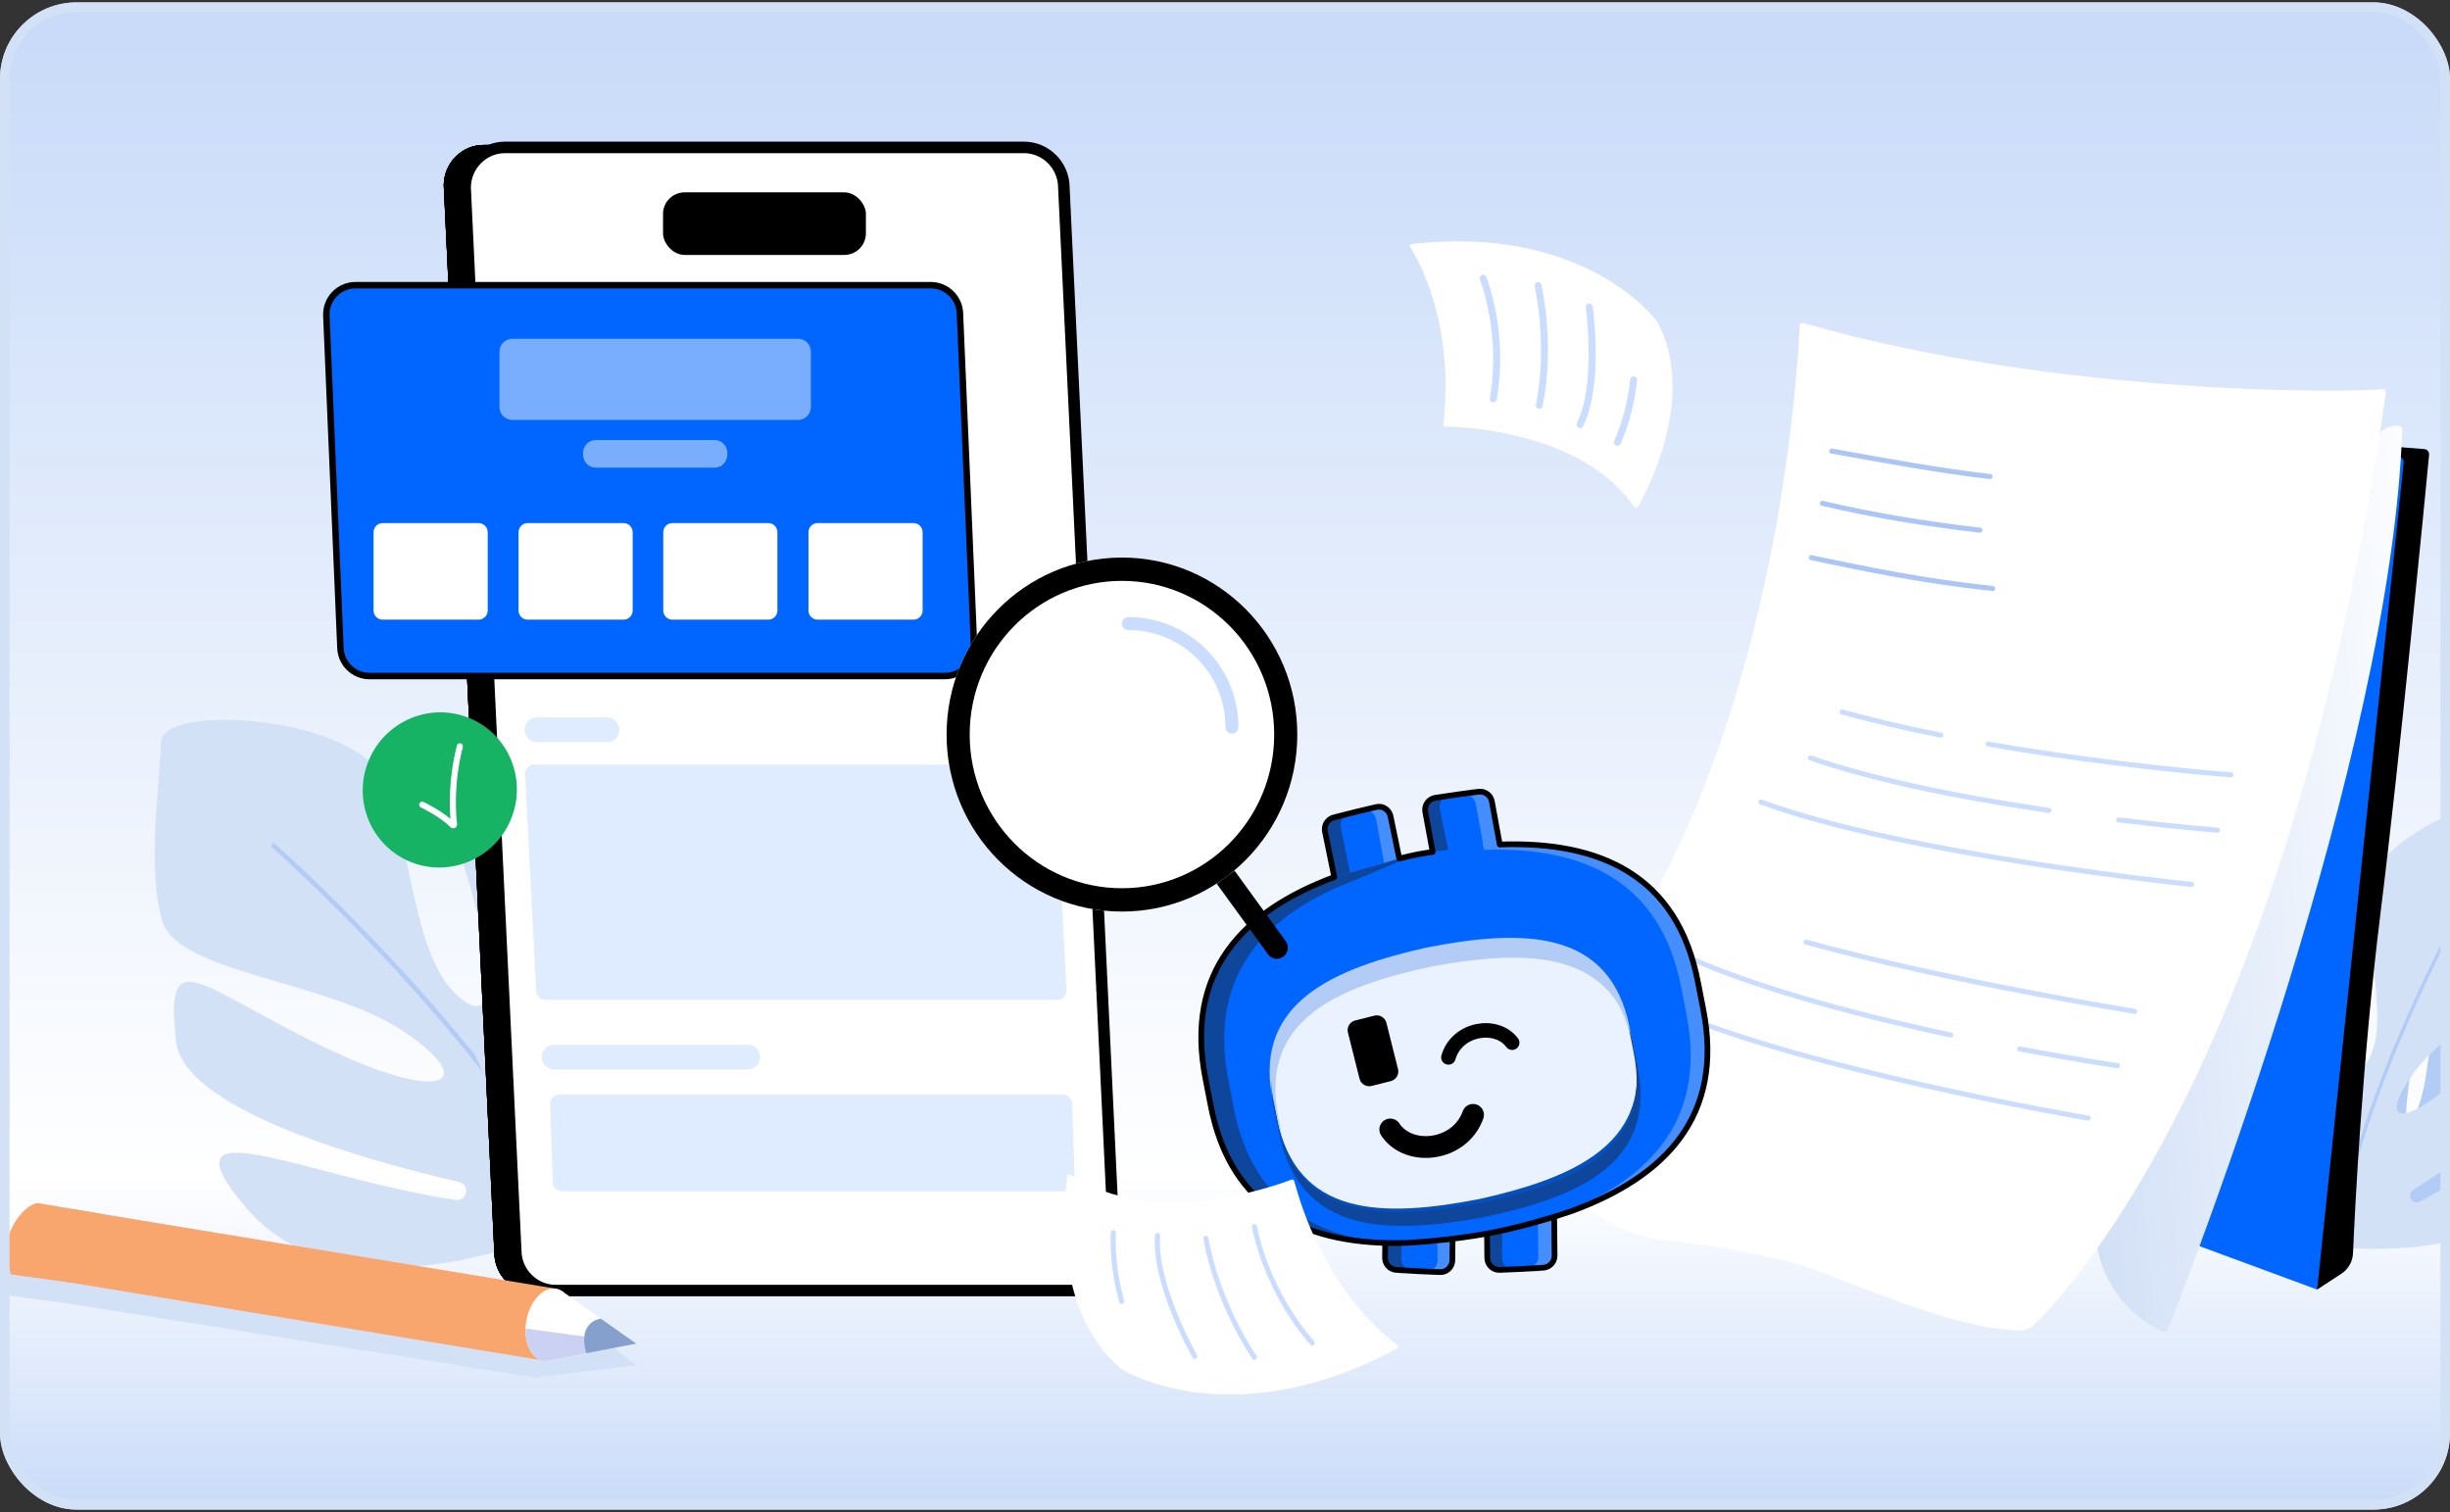 <svg width="512" height="316" viewBox="0 0 512 316" fill="none" xmlns="http://www.w3.org/2000/svg">
    <rect x="0" y="0" width="512" height="316" fill="#333333" stroke="none"/>
    <g clip-path="url(#clip0_16745_4832)">
        <rect y="0.5" width="512" height="315" rx="16" fill="url(#paint0_linear_16745_4832)"/>
        <path d="M495.493 246.058C495.493 246.058 517.992 270.864 536.783 260.38C551.885 251.955 530.429 254.156 512.23 250.175C510.802 249.863 511.176 247.728 512.624 247.92C526.864 249.808 548.592 251.351 552.366 243.926C558.063 232.718 552.538 236.353 535.199 237.972C517.86 239.591 514.519 235.31 525.837 232.643C530.697 231.498 536.789 231.931 542.492 232.366C550.071 232.943 556.961 233.519 559.354 230.39C563.549 224.905 565.841 214.019 567.513 209.336C569.184 204.655 545.929 197.629 539.642 203.776C533.355 209.922 528.25 223.641 520.788 226.146C513.328 228.651 521.353 216.515 526.302 210.251C531.25 203.988 533.211 199.333 523.325 200.826C513.439 202.32 508.213 214.386 507.171 223.393C506.129 232.399 502.646 237.437 502.804 232.981C502.962 228.525 504.579 214.861 507.739 210.752C510.899 206.644 488.342 211.657 495.493 246.058Z" fill="#B3CCF6"/>
        <path d="M123.565 254.219C123.565 254.219 74.18 279.457 51.245 252.198C32.812 230.289 64.732 246.28 95.241 250.784C97.635 251.137 98.309 247.61 95.953 247.059C72.803 241.634 38.264 231.285 36.779 217.568C34.538 196.862 40.957 205.734 66.847 218.409C92.737 231.085 100.421 226.41 84.467 215.642C77.616 211.019 67.93 208.118 58.849 205.448C46.778 201.897 35.773 198.751 33.905 192.499C30.632 181.542 33.472 163.332 33.632 155.097C33.792 146.864 73.912 149.615 80.037 162.823C86.163 176.033 86.015 200.282 96.094 208.538C106.173 216.792 100.872 193.285 96.888 180.678C92.904 168.073 92.6 159.711 107.026 167.821C121.453 175.933 122.461 197.691 118.789 212.256C115.117 226.821 117.551 236.668 119.921 229.672C122.292 222.676 127.809 200.557 125.328 192.338C122.847 184.121 154.823 205.114 123.565 254.219Z" fill="#D3E1F7"/>
        <path d="M100.927 224.161C80.635 198.191 57.174 177.39 56.856 177.11C56.653 176.931 56.633 176.621 56.812 176.417C56.95 176.26 57.168 176.212 57.353 176.282C57.407 176.302 57.458 176.332 57.503 176.373C57.81 176.642 79.519 195.888 99.277 220.501C99.811 221.717 100.363 222.94 100.927 224.161Z" fill="#B3CCF6"/>
        <path d="M486.769 260.481C486.769 260.481 527.509 265.999 536.874 241.299C544.401 221.449 525.987 240.475 505.744 251.12C504.156 251.955 502.82 249.654 504.333 248.689C519.201 239.208 540.83 223.484 538.507 213.527C535 198.496 532.683 206.277 517.676 221.503C502.668 236.727 496.146 235.346 504.67 223.896C513.193 212.445 534.768 203.755 534.373 195.289C533.978 186.822 527.527 174.783 525.397 169.064C523.267 163.344 495.87 175.126 494.822 185.868C493.774 196.611 499.821 213.533 494.792 221.783C489.763 230.033 487.711 212.29 487.408 202.495C487.106 192.701 485.269 186.777 477.163 195.994C469.058 205.212 473.685 220.676 479.825 229.96C485.964 239.244 486.675 246.728 483.301 242.418C479.927 238.108 470.646 223.993 470.367 217.637C470.088 211.28 452.862 233.819 486.769 260.481Z" fill="#D3E1F7"/>
        <path d="M488.52 259.274C488.574 259.28 488.627 259.272 488.676 259.256C488.798 259.213 488.894 259.106 488.915 258.968C493.703 227.834 514.423 190.698 514.631 190.327C514.729 190.152 514.667 189.931 514.493 189.832C514.448 189.807 514.4 189.792 514.352 189.787C514.213 189.773 514.072 189.841 513.998 189.971C513.788 190.343 493.005 227.591 488.197 258.858C488.167 259.056 488.303 259.241 488.501 259.272C488.507 259.273 488.514 259.274 488.52 259.274Z" fill="#B3CCF6"/>
        <path d="M484.234 269.518L489.314 266.197C490.753 265.255 491.656 263.67 491.73 261.939C492.131 252.663 493.682 221.402 497.473 190.87C501.634 157.379 506.828 103.443 507.63 95.054C507.687 94.445 507.238 93.906 506.631 93.858L399.925 85.578C399.388 85.536 398.848 85.589 398.33 85.729L393.083 87.156L484.234 269.518Z" fill="black"/>
        <path d="M457.447 259.632L484.235 269.517L502.319 96.685C502.381 96.096 501.951 95.574 501.367 95.531L393.083 87.156L380.906 228.126L457.447 259.632Z" fill="#0066FF"/>
        <path d="M439.332 247.775C434.988 259.646 440.408 272.871 451.833 278.28C452.318 278.51 452.895 278.281 453.094 277.777C457.481 266.648 499.787 157.704 502.022 89.677C502.032 89.344 501.788 89.057 501.458 89.015C499.203 88.729 497.051 90.039 496.27 92.173L439.332 247.775Z" fill="url(#paint1_linear_16745_4832)"/>
        <path d="M497.874 81.327C493.818 81.983 431.044 83.131 376.817 67.497C376.464 67.393 376.109 67.648 376.092 68.016C375.639 77.033 371.18 166.164 324.814 216.882C321.618 220.378 329.609 211.638 326.935 219.952C326.153 222.382 325.712 240.097 326.372 242.563C328.629 250.999 315.168 234.717 320.552 241.23C321.97 242.944 323.666 244.852 325.696 246.968C332.054 253.596 339.585 258.381 347.644 259.16C357.265 260.09 372.732 262.739 380.59 265.871C402.992 274.801 413.094 277.734 421.876 278.081C423.079 278.128 424.247 277.678 425.118 276.835C433.597 268.6 478.767 219.081 498.604 82.06C498.666 81.63 498.299 81.258 497.874 81.327Z" fill="white"/>
        <path d="M460.007 161.934C463.854 162.296 466.115 162.467 466.188 162.473C466.478 162.494 466.731 162.277 466.751 161.988C466.775 161.702 466.562 161.452 466.276 161.425C466.273 161.425 466.269 161.425 466.266 161.425C466.025 161.407 441.768 159.574 415.582 154.993C415.295 154.943 415.023 155.134 414.975 155.42C414.924 155.706 415.116 155.978 415.4 156.028C433.724 159.234 451.105 161.096 460.007 161.934Z" fill="#CADDFF"/>
        <path d="M428.151 169.914C428.427 169.94 428.677 169.745 428.718 169.467C428.762 169.181 428.562 168.913 428.278 168.871C407.28 165.769 390.539 162.081 378.516 157.91C378.244 157.815 377.942 157.959 377.845 158.234C377.753 158.508 377.897 158.807 378.173 158.903C390.253 163.095 407.059 166.799 428.123 169.911C428.13 169.912 428.141 169.913 428.151 169.914Z" fill="#CADDFF"/>
        <path d="M459.375 173.688C461.887 173.924 463.326 174.04 463.361 174.043C463.651 174.066 463.903 173.85 463.927 173.561C463.951 173.271 463.735 173.014 463.445 172.995C463.358 172.988 454.85 172.303 442.841 170.833C442.559 170.802 442.293 171.003 442.256 171.291C442.222 171.579 442.426 171.841 442.714 171.876C449.836 172.748 455.734 173.345 459.375 173.688Z" fill="#CADDFF"/>
        <path d="M457.946 185.37C458.232 185.396 458.487 185.187 458.518 184.9C458.545 184.611 458.337 184.353 458.048 184.323C457.448 184.263 397.973 178.134 368.167 167.111C367.895 167.01 367.593 167.149 367.49 167.421C367.391 167.694 367.531 167.996 367.803 168.097C397.735 179.166 457.343 185.309 457.942 185.369C457.942 185.369 457.942 185.369 457.946 185.37Z" fill="#CADDFF"/>
        <path d="M446.035 211.892C446.307 211.918 446.557 211.727 446.6 211.452C446.648 211.166 446.452 210.896 446.164 210.85C445.776 210.788 407.057 204.543 377.54 196.384C377.263 196.307 376.973 196.471 376.897 196.751C376.818 197.031 376.981 197.32 377.262 197.398C406.833 205.572 445.612 211.825 446 211.888C446.01 211.89 446.021 211.891 446.035 211.892Z" fill="#CADDFF"/>
        <path d="M407.612 216.849C407.874 216.874 408.119 216.699 408.175 216.436C408.237 216.153 408.056 215.873 407.773 215.812C384.439 210.798 365.524 205.202 353.07 199.628C352.803 199.51 352.493 199.628 352.377 199.893C352.257 200.158 352.375 200.469 352.642 200.588C368.455 207.666 391.231 213.333 407.55 216.839C407.57 216.844 407.591 216.847 407.612 216.849Z" fill="#CADDFF"/>
        <path d="M442.477 223.257C442.752 223.282 443.003 223.087 443.043 222.809C443.084 222.521 442.888 222.255 442.6 222.213C442.516 222.201 434.068 220.964 422.181 218.717C421.897 218.662 421.623 218.85 421.568 219.136C421.513 219.421 421.701 219.696 421.985 219.75C433.896 222.001 442.366 223.241 442.449 223.253C442.456 223.254 442.466 223.256 442.477 223.257Z" fill="#CADDFF"/>
        <path d="M436.357 234.21C436.629 234.236 436.875 234.047 436.922 233.774C436.97 233.488 436.778 233.217 436.49 233.169C435.898 233.07 376.944 223.089 347.906 210.152C347.639 210.034 347.328 210.152 347.212 210.418C347.092 210.683 347.211 210.993 347.477 211.112C376.637 224.104 435.723 234.106 436.319 234.205C436.329 234.207 436.343 234.209 436.357 234.21Z" fill="#CADDFF"/>
        <path d="M415.84 100.118C416.126 100.145 416.381 99.941 416.411 99.655C416.446 99.366 416.238 99.107 415.949 99.073C406.318 97.987 394.336 95.852 382.892 93.758C382.605 93.702 382.334 93.892 382.282 94.179C382.231 94.463 382.42 94.737 382.704 94.788C394.168 96.888 406.167 99.028 415.833 100.118C415.836 100.118 415.836 100.118 415.84 100.118Z" fill="#ABC5F4"/>
        <path d="M413.715 111.33C413.997 111.357 414.252 111.152 414.286 110.867C414.321 110.578 414.113 110.319 413.824 110.285C401.672 108.87 391.542 107.145 380.973 104.69C380.691 104.624 380.407 104.798 380.341 105.081C380.276 105.363 380.45 105.647 380.736 105.713C391.342 108.179 401.511 109.91 413.704 111.329C413.708 111.33 413.711 111.33 413.715 111.33Z" fill="#ABC5F4"/>
        <path d="M416.389 123.519C416.675 123.546 416.93 123.338 416.961 123.048C416.992 122.759 416.78 122.504 416.494 122.473C402.103 120.96 390.17 118.46 378.63 116.04C378.347 115.982 378.07 116.163 378.008 116.446C377.95 116.729 378.131 117.01 378.414 117.068C389.981 119.491 401.942 122 416.382 123.518C416.385 123.519 416.385 123.519 416.389 123.519Z" fill="#ABC5F4"/>
        <path d="M405.534 154.179C405.796 154.204 406.042 154.025 406.098 153.759C406.153 153.474 405.968 153.197 405.685 153.14C398.145 151.63 391.219 149.997 385.095 148.286C384.817 148.208 384.527 148.371 384.448 148.651C384.369 148.93 384.532 149.22 384.813 149.298C390.961 151.016 397.915 152.656 405.479 154.171C405.496 154.174 405.514 154.177 405.534 154.179Z" fill="#CADDFF"/>
        <path d="M299.73 179.895L297.866 169.722C297.595 168.326 298.512 166.972 299.916 166.748C302.974 166.259 306.016 165.831 309 165.464C310.309 165.302 311.512 166.192 311.764 167.487L313.686 178.014C313.686 178.014 299.201 179.981 299.73 179.895Z" fill="#0166FF"/>
        <path d="M313.689 178.02C313.689 178.02 311.591 178.297 310.313 178.47L308.399 167.991C308.149 166.696 306.945 165.806 305.635 165.968C303.726 166.203 301.769 166.504 299.823 166.788C299.858 166.781 299.884 166.758 299.919 166.752C302.976 166.264 306.019 165.836 309.002 165.468C310.312 165.307 311.515 166.196 311.766 167.492L313.689 178.02Z" fill="#448EFF"/>
        <path d="M299.74 180.396C299.74 180.396 301.789 179.868 303.04 179.551L300.896 169.116C300.644 167.821 301.428 166.546 302.703 166.206C304.561 165.711 306.489 165.257 308.4 164.794C308.366 164.801 308.333 164.789 308.299 164.797C305.279 165.487 302.298 166.227 299.394 167.002C298.119 167.342 297.335 168.616 297.587 169.912L299.74 180.396Z" fill="#0E469B"/>
        <path d="M310.701 252.54L310.808 262.878C310.808 264.299 311.966 265.457 313.387 265.408C316.482 265.306 319.55 265.146 322.549 264.942C323.865 264.851 324.877 263.747 324.877 262.428L324.76 251.725C324.76 251.725 310.166 252.556 310.701 252.54Z" fill="#0166FF"/>
        <path d="M324.762 251.72C324.762 251.72 322.65 251.848 321.362 251.924L321.479 262.573C321.479 263.892 320.467 264.996 319.151 265.087C317.232 265.221 315.253 265.296 313.288 265.387C313.324 265.387 313.354 265.403 313.389 265.403C316.484 265.301 319.552 265.141 322.551 264.937C323.867 264.846 324.879 263.742 324.879 262.423L324.762 251.72Z" fill="#448EFF"/>
        <path d="M310.615 252.047C310.615 252.047 312.727 252.176 314.015 252.245L313.898 262.9C313.898 264.219 314.91 265.318 316.226 265.409C318.145 265.543 320.124 265.623 322.088 265.714C322.053 265.714 322.023 265.73 321.988 265.73C318.892 265.628 315.825 265.468 312.826 265.259C311.509 265.168 310.497 264.069 310.497 262.75L310.615 252.047Z" fill="#0E469B"/>
        <path d="M310.701 252.539L310.808 262.878C310.808 264.299 311.966 265.456 313.387 265.408C316.482 265.306 319.55 265.146 322.549 264.942C323.865 264.851 324.877 263.747 324.877 262.428L324.76 251.725C324.76 251.725 310.166 252.556 310.701 252.539Z" stroke="black" stroke-width="1.193" stroke-miterlimit="10" stroke-linecap="round" stroke-linejoin="round"/>
        <path d="M292.689 180.787L290.615 170.655C290.344 169.259 288.987 168.347 287.601 168.663C284.582 169.353 281.601 170.094 278.696 170.869C277.421 171.209 276.638 172.483 276.889 173.779L279.042 184.261C279.042 184.261 293.212 180.67 292.689 180.787Z" fill="#0166FF"/>
        <path d="M279.041 184.267C279.041 184.267 281.09 183.74 282.34 183.423L280.196 172.987C279.945 171.692 280.729 170.417 282.004 170.078C283.862 169.582 285.79 169.129 287.701 168.665C287.666 168.672 287.634 168.66 287.599 168.668C284.58 169.358 281.599 170.098 278.695 170.873C277.42 171.213 276.636 172.488 276.887 173.783L279.041 184.267Z" fill="#0E469B"/>
        <path d="M292.867 181.255C292.867 181.255 290.769 181.532 289.491 181.705L287.578 171.225C287.326 169.93 286.123 169.041 284.814 169.202C282.905 169.437 280.947 169.738 279.001 170.023C279.036 170.016 279.062 169.993 279.097 169.987C282.155 169.498 285.196 169.07 288.18 168.703C289.489 168.541 290.693 169.43 290.944 170.726L292.867 181.255Z" fill="#448EFF"/>
        <path d="M303.619 253.006L303.512 263.345C303.512 264.765 302.355 265.923 300.933 265.875C297.838 265.773 294.771 265.612 291.771 265.403C290.455 265.312 289.443 264.213 289.443 262.895L289.561 252.191C289.561 252.191 304.154 253.017 303.619 253.006Z" fill="#0166FF"/>
        <path d="M289.558 252.187C289.558 252.187 291.671 252.315 292.958 252.385L292.841 263.04C292.841 264.358 293.853 265.463 295.169 265.554C297.088 265.682 299.067 265.763 301.031 265.854C300.996 265.854 300.966 265.87 300.931 265.87C297.836 265.768 294.768 265.607 291.769 265.404C290.453 265.313 289.441 264.208 289.441 262.89L289.558 252.187Z" fill="#0E469B"/>
        <path d="M303.705 252.508C303.705 252.508 301.593 252.636 300.305 252.711L300.423 263.361C300.423 264.685 299.411 265.784 298.094 265.875C296.176 266.009 294.196 266.089 292.232 266.175C292.267 266.18 292.297 266.197 292.333 266.197C295.428 266.095 298.495 265.934 301.495 265.725C302.81 265.634 303.822 264.535 303.822 263.211L303.705 252.508Z" fill="#448EFF"/>
        <path d="M303.619 253.006L303.512 263.345C303.512 264.765 302.355 265.923 300.933 265.875C297.838 265.773 294.771 265.612 291.771 265.403C290.455 265.312 289.443 264.213 289.443 262.895L289.561 252.191C289.561 252.191 304.154 253.017 303.619 253.006Z" stroke="black" stroke-width="1.193" stroke-miterlimit="10" stroke-linecap="round" stroke-linejoin="round"/>
        <path fill-rule="evenodd" clip-rule="evenodd" d="M293.752 259.765L307.808 258.344C309.05 258.141 310.301 257.921 311.558 257.68C312.692 257.455 313.814 257.219 314.925 256.978L328.502 253.087C347.883 246.001 360.371 233.325 355.926 210.882L354.859 205.385C350.583 182.866 334.266 175.804 313.643 176.489L299.598 177.966C298.476 178.153 297.347 178.356 296.212 178.574C294.955 178.818 293.712 179.076 292.483 179.35L278.913 183.274C259.782 190.368 247.572 203.044 251.9 225.361L252.967 230.854C257.207 253.183 273.344 260.322 293.752 259.765Z" fill="#0166FF"/>
        <path d="M295.645 178.657L283.73 183.733C264.599 190.827 252.384 203.495 256.712 225.811L257.781 231.315C261.263 249.651 272.83 257.642 288.133 259.636C270.446 258.768 256.805 251.071 252.965 230.854L251.899 225.361C247.571 203.047 259.783 190.363 278.914 183.268C278.914 183.268 295.315 178.787 295.645 178.657Z" fill="#0E469B"/>
        <path d="M309.85 176.157C310.016 176.2 310.266 176.285 310.463 176.328C311.461 176.544 312.541 176.445 313.584 176.234L313.632 176.481C334.256 175.796 350.587 182.868 354.864 205.387L355.929 210.878C360.272 232.799 348.39 245.368 329.771 252.55C329.713 252.454 329.63 252.373 329.565 252.282C346.242 244.907 356.506 232.59 352.428 212.001L351.362 206.509C347.086 183.99 330.757 176.935 310.134 177.62L309.85 176.157Z" fill="#448EFF"/>
        <path d="M309 165.471C310.31 165.31 311.512 166.186 311.764 167.481L313.422 176.509C313.429 176.509 313.64 176.492 313.64 176.492C334.263 175.807 350.583 182.865 354.859 205.385L355.931 210.879C360.377 233.32 347.877 245.996 328.496 253.086C328.496 253.086 320.25 256.007 311.563 257.674C302.875 259.347 293.758 259.77 293.758 259.77C273.351 260.333 257.214 253.188 252.975 230.86L251.903 225.35C247.58 203.069 259.754 190.41 278.835 183.309L276.892 173.779C276.641 172.484 277.426 171.204 278.701 170.864C281.606 170.09 284.576 169.36 287.595 168.671C287.941 168.591 288.29 168.574 288.617 168.637C289.595 168.826 290.406 169.617 290.61 170.663L292.418 179.44C293.681 179.144 294.927 178.822 296.221 178.569C297.303 178.358 298.336 178.222 299.403 178.05L297.862 169.725C297.591 168.33 298.518 166.968 299.922 166.744C302.98 166.255 306.017 165.839 309 165.471Z" stroke="black" stroke-width="1.193" stroke-miterlimit="10" stroke-linecap="round" stroke-linejoin="round"/>
        <path fill-rule="evenodd" clip-rule="evenodd" d="M266.959 234.097L266.358 230.999C262.091 210.523 278.591 203.431 298.792 199.221C319.197 195.554 337.152 195.962 340.851 216.549L341.451 219.642C345.736 240.218 329.237 247.309 308.941 251.537C288.631 255.187 270.676 254.775 266.959 234.097Z" fill="#EAF2FF"/>
        <path d="M341.906 222.695C341.801 221.191 341.617 219.644 341.237 217.973L340.586 214.88C336.535 194.179 318.504 194.044 298.082 198.044C278.46 202.454 262.447 209.581 265.76 228.824C264.57 211.845 279.903 205.245 298.461 201.074C318.883 197.074 336.915 197.209 340.966 217.91L341.616 221.004C341.748 221.591 341.81 222.131 341.906 222.695Z" fill="#B3CCF6"/>
        <path d="M265.766 228.715C265.871 230.219 266.222 231.985 266.597 233.657L267.247 236.752C271.303 257.45 289.329 257.587 309.752 253.59C329.373 249.177 345.386 242.053 342.079 222.808C343.263 239.784 327.93 246.385 309.372 250.556C288.95 254.559 270.924 254.422 266.868 233.723L266.218 230.629C266.086 230.041 265.868 229.279 265.766 228.715Z" fill="#054FBE"/>
        <path d="M286.5 226.408C285.687 226.612 284.867 226.12 284.666 225.31L282.243 215.665C282.036 214.855 282.526 214.034 283.339 213.831L287.345 212.824C288.153 212.62 288.978 213.111 289.179 213.921L291.602 223.567C291.809 224.376 291.314 225.198 290.506 225.401L286.5 226.408Z" fill="black" stroke="black" stroke-width="1.14" stroke-miterlimit="10" stroke-linecap="round" stroke-linejoin="round"/>
        <path d="M302.691 220.993C304.456 214.868 312.746 213.554 316.008 217.918" stroke="black" stroke-width="3.039" stroke-miterlimit="10" stroke-linecap="round" stroke-linejoin="round"/>
        <path d="M307.836 233.007C305.082 240.726 294.365 241.862 290.539 236.059" stroke="black" stroke-width="4.559" stroke-miterlimit="10" stroke-linecap="round" stroke-linejoin="round"/>
        <path d="M268.195 238.551C267.71 237.13 267.282 235.635 266.98 233.958L266.38 230.865C262.095 210.295 278.592 203.198 298.887 198.969C318.606 195.427 336.063 195.775 340.468 214.721C334.989 198.674 318.361 198.547 299.711 201.897C279.416 206.126 262.919 213.224 267.204 233.797L267.804 236.889C267.91 237.474 268.066 237.993 268.195 238.551Z" fill="#B3CCF6"/>
        <path d="M340.418 214.625C340.903 216.045 341.266 217.803 341.568 219.481L342.168 222.573C346.454 243.144 329.957 250.246 309.661 254.475C289.942 258.017 272.485 257.669 268.08 238.722C273.559 254.769 290.187 254.893 308.837 251.543C329.132 247.314 345.629 240.218 341.344 219.647L340.744 216.555C340.639 215.965 340.547 215.182 340.418 214.625Z" fill="#0E469B"/>
        <path d="M111.657 270.257H220.077C224.69 270.257 228.43 266.462 228.43 261.783L217.859 38.763C217.859 34.082 214.12 30.29 209.507 30.29H101.087C96.474 30.29 92.735 34.082 92.735 38.763L103.305 261.783C103.305 266.462 107.044 270.257 111.657 270.257Z" fill="black"/>
        <path d="M116.126 269.726H224.546C229.159 269.726 232.898 265.948 232.898 261.29L222.328 39.245C222.328 34.584 218.589 30.807 213.976 30.807H105.555C100.943 30.807 97.203 34.584 97.203 39.245L107.774 261.29C107.774 265.948 111.513 269.726 116.126 269.726Z" fill="white"/>
        <path d="M213.976 31.334C218.29 31.334 221.8 34.883 221.8 39.244L232.371 261.314C232.371 265.652 228.861 269.198 224.546 269.198H116.125C111.811 269.198 108.301 265.652 108.301 261.289L97.73 39.219C97.73 34.883 101.24 31.334 105.555 31.334H213.976ZM116.125 270.253H224.546C229.442 270.253 233.426 266.233 233.426 261.289L222.855 39.219C222.855 34.303 218.872 30.279 213.976 30.279H105.555C100.659 30.279 96.675 34.303 96.675 39.244L107.246 261.314C107.246 266.233 111.229 270.253 116.125 270.253Z" fill="black"/>
        <path d="M182.739 30.336L180.124 34.229C178.536 36.596 175.874 38.014 173.025 38.014H146.624C143.837 38.014 141.224 36.656 139.623 34.373L136.791 30.336H182.739Z" fill="black"/>
        <path d="M192.339 66.547H206.977C208.401 66.547 209.556 65.393 209.556 63.969C209.556 62.544 208.401 61.391 206.977 61.391H192.339C190.914 61.391 189.759 62.544 189.759 63.969C189.759 65.393 190.914 66.547 192.339 66.547Z" fill="#CADDFF"/>
        <path d="M114.94 81.217H207.588C209.012 81.217 210.167 80.06 210.167 78.635C210.167 77.211 209.012 76.057 207.588 76.057H114.94C113.516 76.057 112.361 77.211 112.361 78.635C112.361 80.06 113.516 81.217 114.94 81.217Z" fill="#CADDFF"/>
        <path d="M119.753 206.341H212.4C213.825 206.341 214.979 205.186 214.979 203.762C214.979 202.337 213.825 201.183 212.4 201.183H119.753C118.328 201.183 117.173 202.337 117.173 203.762C117.173 205.186 118.328 206.341 119.753 206.341Z" fill="#CADDFF"/>
        <path d="M120.975 220.549H213.622C215.047 220.549 216.201 219.394 216.201 217.97C216.201 216.545 215.047 215.39 213.622 215.39H120.975C119.55 215.39 118.395 216.545 118.395 217.97C118.395 219.394 119.55 220.549 120.975 220.549Z" fill="#CADDFF"/>
        <path d="M163.654 236.017H213.966C215.39 236.017 216.545 234.863 216.545 233.438C216.545 232.014 215.39 230.859 213.966 230.859H163.654C162.229 230.859 161.075 232.014 161.075 233.438C161.075 234.863 162.229 236.017 163.654 236.017Z" fill="#CADDFF"/>
        <path d="M166.214 66.547H180.852C182.276 66.547 183.431 65.393 183.431 63.969C183.431 62.544 182.276 61.391 180.852 61.391H166.214C164.789 61.391 163.634 62.544 163.634 63.969C163.634 65.393 164.789 66.547 166.214 66.547Z" fill="#CADDFF"/>
        <path d="M140.089 66.547H154.727C156.151 66.547 157.306 65.393 157.306 63.969C157.306 62.544 156.151 61.391 154.727 61.391H140.089C138.664 61.391 137.509 62.544 137.509 63.969C137.509 65.393 138.664 66.547 140.089 66.547Z" fill="#CADDFF"/>
        <path d="M113.964 66.547H128.602C130.026 66.547 131.181 65.393 131.181 63.969C131.181 62.544 130.026 61.391 128.602 61.391H113.964C112.539 61.391 111.384 62.544 111.384 63.969C111.384 65.393 112.539 66.547 113.964 66.547Z" fill="#CADDFF"/>
        <path d="M212.675 143.256C212.675 143.256 207.368 142.152 205.55 141.243C203.731 140.333 203.114 141.265 203.028 141.789C202.953 142.242 204.742 143.784 206.549 144.359C206.715 144.412 206.694 144.653 206.521 144.677C204.853 144.899 202.804 145.771 199.525 144.669C197.277 143.914 195.243 145.718 195.478 147.495C195.772 149.704 202.452 156.618 215.291 149.011L212.675 143.256Z" fill="white"/>
        <path d="M214.613 148.796C206.874 153.238 201.833 152.03 199.497 150.897C197.284 149.822 196.103 148.19 196.001 147.426C195.917 146.79 196.227 146.096 196.812 145.614C197.513 145.036 198.464 144.87 199.357 145.17C202.1 146.091 204.012 145.702 205.548 145.389C205.918 145.314 206.267 145.243 206.591 145.2C206.913 145.157 207.159 144.9 207.187 144.575C207.216 144.251 207.019 143.956 206.709 143.857C205.15 143.36 203.797 142.185 203.569 141.797C203.6 141.704 203.676 141.552 203.848 141.464C204.155 141.307 204.676 141.396 205.314 141.715C206.957 142.536 211.194 143.478 212.305 143.717L214.613 148.796ZM204.409 153.005C207.272 153.005 210.997 152.169 215.56 149.465L215.967 149.224L213.044 142.794L212.782 142.74C212.73 142.729 207.522 141.639 205.786 140.771C204.813 140.285 204 140.202 203.368 140.524C202.912 140.757 202.591 141.197 202.507 141.704C202.38 142.476 203.83 143.651 205.239 144.376C203.777 144.672 202.114 144.983 199.693 144.169C198.454 143.753 197.125 143.989 196.141 144.8C195.265 145.522 194.821 146.556 194.955 147.564C195.113 148.756 196.598 150.662 199.037 151.846C200.209 152.415 202.004 153.005 204.409 153.005Z" fill="black"/>
        <path d="M164.957 148.422H179.723C180.955 148.422 181.953 147.424 181.953 146.192V136.576C181.953 135.344 180.955 134.345 179.723 134.345H164.957C163.725 134.345 162.726 135.344 162.726 136.576V146.192C162.726 147.424 163.725 148.422 164.957 148.422Z" fill="#CADDFF"/>
        <path d="M164.91 162.341H181.543C182.417 162.341 183.125 161.632 183.125 160.759V158.764C183.125 157.891 182.417 157.183 181.543 157.183H164.91C164.037 157.183 163.329 157.891 163.329 158.764V160.759C163.329 161.632 164.037 162.341 164.91 162.341Z" fill="#CADDFF"/>
        <path d="M151.676 177.661H184.106C184.947 177.661 185.629 176.979 185.629 176.138C185.629 175.297 184.947 174.615 184.106 174.615H151.676C150.836 174.615 150.154 175.297 150.154 176.138C150.154 176.979 150.836 177.661 151.676 177.661Z" fill="black"/>
        <path d="M139.767 162.341H156.4C157.273 162.341 157.981 161.632 157.981 160.759V158.764C157.981 157.891 157.273 157.183 156.4 157.183H139.767C138.893 157.183 138.185 157.891 138.185 158.764V160.759C138.185 161.632 138.893 162.341 139.767 162.341Z" fill="#CADDFF"/>
        <path d="M114.623 162.341H131.256C132.13 162.341 132.838 161.632 132.838 160.759V158.764C132.838 157.891 132.13 157.183 131.256 157.183H114.623C113.75 157.183 113.042 157.891 113.042 158.764V160.759C113.042 161.632 113.75 162.341 114.623 162.341Z" fill="#CADDFF"/>
        <path d="M124.205 89.825C117.996 102.657 123.365 118.092 136.197 124.301C149.029 130.51 164.464 125.141 170.673 112.309C176.882 99.477 171.513 84.041 158.681 77.834C145.849 71.622 130.413 76.993 124.205 89.825Z" fill="white"/>
        <path d="M147.459 75.769C151.221 75.769 154.964 76.62 158.451 78.308C171 84.379 176.27 99.529 170.198 112.079C164.126 124.628 148.976 129.898 136.426 123.826C130.347 120.884 125.777 115.752 123.559 109.373C121.34 102.994 121.738 96.134 124.679 90.054C127.621 83.974 132.754 79.405 139.132 77.186C141.853 76.24 144.661 75.769 147.459 75.769ZM147.397 127.403C157.188 127.404 166.605 121.927 171.148 112.538C177.474 99.465 171.984 83.682 158.91 77.359C152.578 74.292 145.43 73.88 138.786 76.191C132.141 78.501 126.794 83.26 123.73 89.595C117.404 102.668 122.894 118.45 135.967 124.776C139.652 126.559 143.554 127.403 147.397 127.403Z" fill="black"/>
        <path d="M126.444 90.908C120.833 102.504 125.685 116.452 137.28 122.063C148.876 127.673 162.824 122.821 168.435 111.226C174.045 99.63 169.193 85.684 157.598 80.071C146.002 74.461 132.054 79.311 126.444 90.908Z" fill="#CADDFF"/>
        <path d="M128.867 92.081C123.904 102.338 128.196 114.676 138.453 119.639C148.709 124.601 161.047 120.31 166.01 110.053C170.973 99.796 166.681 87.46 156.425 82.494C146.168 77.532 133.83 81.826 128.867 92.081Z" fill="white"/>
        <path d="M147.405 122.877C155.513 122.878 163.311 118.342 167.073 110.567C172.311 99.741 167.765 86.672 156.939 81.432C150.407 78.274 142.755 78.562 136.47 82.213C136.218 82.357 136.132 82.68 136.279 82.934C136.425 83.183 136.748 83.271 137 83.124C142.981 79.652 150.263 79.374 156.48 82.382C166.782 87.369 171.108 99.805 166.124 110.108C161.138 120.41 148.701 124.737 138.399 119.752C133.408 117.337 129.656 113.123 127.835 107.886C126.013 102.65 126.34 97.018 128.755 92.027C128.882 91.765 128.772 91.449 128.51 91.322C128.247 91.195 127.932 91.305 127.805 91.567C125.267 96.812 124.924 102.73 126.838 108.233C128.752 113.736 132.694 118.164 137.939 120.702C140.99 122.178 144.222 122.877 147.405 122.877Z" fill="black"/>
        <path d="M143.521 112.828L144.768 110.252C146.625 111.05 148.624 111.414 149.943 111.317L150.665 107.749C149.224 107.822 147.348 107.617 145.585 106.764C144.039 106.017 143.27 104.908 143.795 103.823C144.294 102.792 145.477 102.561 147.812 102.854C151.186 103.282 153.822 102.884 155.095 100.254C156.25 97.867 155.474 95.182 152.847 93.208L154.094 90.632L151.436 89.346L150.281 91.732C148.425 90.934 147.021 90.724 145.916 90.724L145.22 94.17C146.069 94.213 147.618 94.192 149.571 95.137C151.334 95.99 151.536 97.025 151.169 97.784C150.735 98.68 149.511 98.79 146.785 98.543C143.007 98.12 140.983 98.982 139.802 101.423C138.634 103.836 139.345 106.724 142.202 108.776L140.863 111.542L143.521 112.828Z" fill="#0066FF"/>
        <path d="M144.211 246.167C144.912 246.167 145.483 246.738 145.483 247.439C145.483 248.141 144.912 248.711 144.211 248.711C143.51 248.711 142.939 248.141 142.939 247.439C142.939 246.738 143.51 246.167 144.211 246.167ZM144.211 249.767C145.494 249.767 146.538 248.722 146.538 247.439C146.538 246.156 145.494 245.112 144.211 245.112C142.928 245.112 141.884 246.156 141.884 247.439C141.884 248.722 142.928 249.767 144.211 249.767Z" fill="black"/>
        <path d="M117.398 44.829C117.533 44.829 117.668 44.78 117.771 44.674L118.831 43.616C119.037 43.408 119.037 43.074 118.831 42.87C118.625 42.663 118.291 42.663 118.085 42.87L117.025 43.929C116.819 44.136 116.819 44.47 117.025 44.674C117.129 44.78 117.263 44.829 117.398 44.829Z" fill="black"/>
        <path d="M113.689 48.54C113.824 48.54 113.96 48.487 114.063 48.385L115.122 47.327C115.328 47.119 115.328 46.785 115.122 46.578C114.917 46.374 114.582 46.374 114.376 46.578L113.317 47.64C113.11 47.844 113.11 48.178 113.317 48.385C113.419 48.487 113.554 48.54 113.689 48.54Z" fill="black"/>
        <path d="M118.458 48.54C118.593 48.54 118.728 48.487 118.831 48.385C119.037 48.178 119.037 47.844 118.831 47.64L117.771 46.578C117.565 46.374 117.231 46.374 117.025 46.578C116.819 46.785 116.819 47.119 117.025 47.323L118.085 48.385C118.188 48.487 118.323 48.54 118.458 48.54Z" fill="black"/>
        <path d="M114.75 44.829C114.885 44.829 115.02 44.78 115.123 44.674C115.329 44.47 115.329 44.136 115.123 43.929L114.063 42.87C113.857 42.663 113.523 42.663 113.317 42.87C113.111 43.074 113.111 43.408 113.317 43.616L114.377 44.674C114.48 44.78 114.615 44.829 114.75 44.829Z" fill="black"/>
        <path d="M128.463 234.217C128.598 234.217 128.733 234.165 128.836 234.062L130.303 232.595C130.51 232.389 130.51 232.055 130.303 231.849C130.098 231.643 129.764 231.643 129.557 231.849L128.09 233.316C127.884 233.522 127.884 233.856 128.09 234.062C128.193 234.165 128.328 234.217 128.463 234.217Z" fill="black"/>
        <path d="M123.327 239.353C123.462 239.353 123.597 239.301 123.7 239.198L125.167 237.731C125.373 237.525 125.373 237.19 125.167 236.984C124.961 236.779 124.627 236.779 124.421 236.984L122.954 238.452C122.748 238.658 122.748 238.992 122.954 239.198C123.057 239.301 123.192 239.353 123.327 239.353Z" fill="black"/>
        <path d="M129.931 239.353C130.066 239.353 130.201 239.301 130.304 239.198C130.51 238.992 130.51 238.658 130.304 238.452L128.836 236.984C128.63 236.779 128.296 236.779 128.09 236.984C127.884 237.19 127.884 237.525 128.09 237.731L129.558 239.198C129.661 239.301 129.796 239.353 129.931 239.353Z" fill="black"/>
        <path d="M124.795 234.217C124.93 234.217 125.065 234.165 125.168 234.062C125.374 233.856 125.374 233.522 125.168 233.316L123.7 231.849C123.494 231.643 123.161 231.643 122.954 231.849C122.748 232.055 122.748 232.389 122.954 232.595L124.422 234.062C124.525 234.165 124.66 234.217 124.795 234.217Z" fill="black"/>
        <path d="M187.981 111.723C188.178 111.723 188.368 111.611 188.458 111.421L194.187 99.352C194.312 99.088 194.2 98.774 193.937 98.649C193.674 98.524 193.359 98.636 193.234 98.899L187.505 110.968C187.38 111.232 187.492 111.547 187.755 111.672C187.828 111.706 187.905 111.723 187.981 111.723Z" fill="black"/>
        <path d="M191.572 113.785C191.665 113.785 191.758 113.761 191.844 113.71L216.746 98.738C216.996 98.587 217.077 98.263 216.926 98.013C216.777 97.764 216.452 97.683 216.203 97.833L191.3 112.805C191.05 112.955 190.969 113.28 191.119 113.529C191.219 113.694 191.393 113.785 191.572 113.785Z" fill="black"/>
        <path d="M193.099 118.063C193.122 118.063 193.145 118.061 193.169 118.058L201.266 116.989C201.555 116.95 201.758 116.685 201.72 116.396C201.681 116.107 201.416 115.904 201.128 115.943L193.03 117.012C192.742 117.05 192.538 117.315 192.576 117.604C192.612 117.87 192.838 118.063 193.099 118.063Z" fill="black"/>
        <path d="M111.657 270.257H220.077C224.69 270.257 228.43 266.462 228.43 261.783L217.859 38.763C217.859 34.082 214.12 30.29 209.507 30.29H101.087C96.474 30.29 92.735 34.082 92.735 38.763L103.305 261.783C103.305 266.462 107.044 270.257 111.657 270.257Z" fill="black"/>
        <path d="M116.126 269.726H224.546C229.159 269.726 232.898 265.948 232.898 261.29L222.328 39.245C222.328 34.584 218.589 30.807 213.976 30.807H105.555C100.943 30.807 97.203 34.584 97.203 39.245L107.774 261.29C107.774 265.948 111.513 269.726 116.126 269.726Z" fill="white"/>
        <path d="M213.976 31.334C218.29 31.334 221.8 34.883 221.8 39.244L232.371 261.314C232.371 265.652 228.861 269.198 224.546 269.198H116.125C111.811 269.198 108.301 265.652 108.301 261.289L97.73 39.219C97.73 34.883 101.24 31.334 105.555 31.334H213.976ZM116.125 270.253H224.546C229.442 270.253 233.426 266.233 233.426 261.289L222.855 39.219C222.855 34.303 218.872 30.279 213.976 30.279H105.555C100.659 30.279 96.675 34.303 96.675 39.244L107.246 261.314C107.246 266.233 111.229 270.253 116.125 270.253Z" fill="black"/>
        <path d="M182.739 30.336L180.124 34.229C178.536 36.596 175.874 38.014 173.025 38.014H146.624C143.837 38.014 141.224 36.656 139.623 34.373L136.791 30.336H182.739Z" fill="black"/>
        <path d="M192.339 66.547H206.977C208.401 66.547 209.556 65.393 209.556 63.969C209.556 62.544 208.401 61.391 206.977 61.391H192.339C190.914 61.391 189.759 62.544 189.759 63.969C189.759 65.393 190.914 66.547 192.339 66.547Z" fill="#CADDFF"/>
        <path d="M114.94 81.217H207.588C209.012 81.217 210.167 80.06 210.167 78.635C210.167 77.211 209.012 76.057 207.588 76.057H114.94C113.516 76.057 112.361 77.211 112.361 78.635C112.361 80.06 113.516 81.217 114.94 81.217Z" fill="#CADDFF"/>
        <path d="M119.753 206.341H212.4C213.825 206.341 214.979 205.186 214.979 203.762C214.979 202.337 213.825 201.183 212.4 201.183H119.753C118.328 201.183 117.173 202.337 117.173 203.762C117.173 205.186 118.328 206.341 119.753 206.341Z" fill="#CADDFF"/>
        <path d="M120.975 220.549H213.622C215.047 220.549 216.201 219.394 216.201 217.97C216.201 216.545 215.047 215.39 213.622 215.39H120.975C119.55 215.39 118.395 216.545 118.395 217.97C118.395 219.394 119.55 220.549 120.975 220.549Z" fill="#CADDFF"/>
        <path d="M163.654 236.017H213.966C215.39 236.017 216.545 234.863 216.545 233.438C216.545 232.014 215.39 230.859 213.966 230.859H163.654C162.229 230.859 161.075 232.014 161.075 233.438C161.075 234.863 162.229 236.017 163.654 236.017Z" fill="#CADDFF"/>
        <path d="M166.214 66.547H180.852C182.276 66.547 183.431 65.393 183.431 63.969C183.431 62.544 182.276 61.391 180.852 61.391H166.214C164.789 61.391 163.634 62.544 163.634 63.969C163.634 65.393 164.789 66.547 166.214 66.547Z" fill="#CADDFF"/>
        <path d="M140.089 66.547H154.727C156.151 66.547 157.306 65.393 157.306 63.969C157.306 62.544 156.151 61.391 154.727 61.391H140.089C138.664 61.391 137.509 62.544 137.509 63.969C137.509 65.393 138.664 66.547 140.089 66.547Z" fill="#CADDFF"/>
        <path d="M113.964 66.547H128.602C130.026 66.547 131.181 65.393 131.181 63.969C131.181 62.544 130.026 61.391 128.602 61.391H113.964C112.539 61.391 111.384 62.544 111.384 63.969C111.384 65.393 112.539 66.547 113.964 66.547Z" fill="#CADDFF"/>
        <path d="M212.675 143.256C212.675 143.256 207.368 142.152 205.55 141.243C203.731 140.333 203.114 141.265 203.028 141.789C202.953 142.242 204.742 143.784 206.549 144.359C206.715 144.412 206.694 144.653 206.521 144.677C204.853 144.899 202.804 145.771 199.525 144.669C197.277 143.914 195.243 145.718 195.478 147.495C195.772 149.704 202.452 156.618 215.291 149.011L212.675 143.256Z" fill="white"/>
        <path d="M214.613 148.796C206.874 153.238 201.833 152.03 199.497 150.897C197.284 149.822 196.103 148.19 196.001 147.426C195.917 146.79 196.227 146.096 196.812 145.614C197.513 145.036 198.464 144.87 199.357 145.17C202.1 146.091 204.012 145.702 205.548 145.389C205.918 145.314 206.267 145.243 206.591 145.2C206.913 145.157 207.159 144.9 207.187 144.575C207.216 144.251 207.019 143.956 206.709 143.857C205.15 143.36 203.797 142.185 203.569 141.797C203.6 141.704 203.676 141.552 203.848 141.464C204.155 141.307 204.676 141.396 205.314 141.715C206.957 142.536 211.194 143.478 212.305 143.717L214.613 148.796ZM204.409 153.005C207.272 153.005 210.997 152.169 215.56 149.465L215.967 149.224L213.044 142.794L212.782 142.74C212.73 142.729 207.522 141.639 205.786 140.771C204.813 140.285 204 140.202 203.368 140.524C202.912 140.757 202.591 141.197 202.507 141.704C202.38 142.476 203.83 143.651 205.239 144.376C203.777 144.672 202.114 144.983 199.693 144.169C198.454 143.753 197.125 143.989 196.141 144.8C195.265 145.522 194.821 146.556 194.955 147.564C195.113 148.756 196.598 150.662 199.037 151.846C200.209 152.415 202.004 153.005 204.409 153.005Z" fill="black"/>
        <path d="M164.957 148.422H179.723C180.955 148.422 181.953 147.424 181.953 146.192V136.576C181.953 135.344 180.955 134.345 179.723 134.345H164.957C163.725 134.345 162.726 135.344 162.726 136.576V146.192C162.726 147.424 163.725 148.422 164.957 148.422Z" fill="#CADDFF"/>
        <path d="M164.91 162.341H181.543C182.417 162.341 183.125 161.632 183.125 160.759V158.764C183.125 157.891 182.417 157.183 181.543 157.183H164.91C164.037 157.183 163.329 157.891 163.329 158.764V160.759C163.329 161.632 164.037 162.341 164.91 162.341Z" fill="#CADDFF"/>
        <path d="M151.676 177.661H184.106C184.947 177.661 185.629 176.979 185.629 176.138C185.629 175.297 184.947 174.615 184.106 174.615H151.676C150.836 174.615 150.154 175.297 150.154 176.138C150.154 176.979 150.836 177.661 151.676 177.661Z" fill="black"/>
        <path d="M139.767 162.341H156.4C157.273 162.341 157.981 161.632 157.981 160.759V158.764C157.981 157.891 157.273 157.183 156.4 157.183H139.767C138.893 157.183 138.185 157.891 138.185 158.764V160.759C138.185 161.632 138.893 162.341 139.767 162.341Z" fill="#CADDFF"/>
        <path d="M114.623 162.341H131.256C132.13 162.341 132.838 161.632 132.838 160.759V158.764C132.838 157.891 132.13 157.183 131.256 157.183H114.623C113.75 157.183 113.042 157.891 113.042 158.764V160.759C113.042 161.632 113.75 162.341 114.623 162.341Z" fill="#CADDFF"/>
        <path d="M124.205 89.825C117.996 102.657 123.365 118.092 136.197 124.301C149.029 130.51 164.464 125.141 170.673 112.309C176.882 99.477 171.513 84.041 158.681 77.834C145.849 71.622 130.413 76.993 124.205 89.825Z" fill="white"/>
        <path d="M147.459 75.769C151.221 75.769 154.964 76.62 158.451 78.308C171 84.379 176.27 99.529 170.198 112.079C164.126 124.628 148.976 129.898 136.426 123.826C130.347 120.884 125.777 115.752 123.559 109.373C121.34 102.994 121.738 96.134 124.679 90.054C127.621 83.974 132.754 79.405 139.132 77.186C141.853 76.24 144.661 75.769 147.459 75.769ZM147.397 127.403C157.188 127.404 166.605 121.927 171.148 112.538C177.474 99.465 171.984 83.682 158.91 77.359C152.578 74.292 145.43 73.88 138.786 76.191C132.141 78.501 126.794 83.26 123.73 89.595C117.404 102.668 122.894 118.45 135.967 124.776C139.652 126.559 143.554 127.403 147.397 127.403Z" fill="black"/>
        <path d="M126.444 90.908C120.833 102.504 125.685 116.452 137.28 122.063C148.876 127.673 162.824 122.821 168.435 111.226C174.045 99.63 169.193 85.684 157.598 80.071C146.002 74.461 132.054 79.311 126.444 90.908Z" fill="#CADDFF"/>
        <path d="M128.867 92.081C123.904 102.338 128.196 114.676 138.453 119.639C148.709 124.601 161.047 120.31 166.01 110.053C170.973 99.796 166.681 87.46 156.425 82.494C146.168 77.532 133.83 81.826 128.867 92.081Z" fill="white"/>
        <path d="M147.405 122.877C155.513 122.878 163.311 118.342 167.073 110.567C172.311 99.741 167.765 86.672 156.939 81.432C150.407 78.274 142.755 78.562 136.47 82.213C136.218 82.357 136.132 82.68 136.279 82.934C136.425 83.183 136.748 83.271 137 83.124C142.981 79.652 150.263 79.374 156.48 82.382C166.782 87.369 171.108 99.805 166.124 110.108C161.138 120.41 148.701 124.737 138.399 119.752C133.408 117.337 129.656 113.123 127.835 107.886C126.013 102.65 126.34 97.018 128.755 92.027C128.882 91.765 128.772 91.449 128.51 91.322C128.247 91.195 127.932 91.305 127.805 91.567C125.267 96.812 124.924 102.73 126.838 108.233C128.752 113.736 132.694 118.164 137.939 120.702C140.99 122.178 144.222 122.877 147.405 122.877Z" fill="black"/>
        <path d="M143.521 112.828L144.768 110.252C146.625 111.05 148.624 111.414 149.943 111.317L150.665 107.749C149.224 107.822 147.348 107.617 145.585 106.764C144.039 106.017 143.27 104.908 143.795 103.823C144.294 102.792 145.477 102.561 147.812 102.854C151.186 103.282 153.822 102.884 155.095 100.254C156.25 97.867 155.474 95.182 152.847 93.208L154.094 90.632L151.436 89.346L150.281 91.732C148.425 90.934 147.021 90.724 145.916 90.724L145.22 94.17C146.069 94.213 147.618 94.192 149.571 95.137C151.334 95.99 151.536 97.025 151.169 97.784C150.735 98.68 149.511 98.79 146.785 98.543C143.007 98.12 140.983 98.982 139.802 101.423C138.634 103.836 139.345 106.724 142.202 108.776L140.863 111.542L143.521 112.828Z" fill="#0066FF"/>
        <path d="M144.211 246.167C144.912 246.167 145.483 246.738 145.483 247.439C145.483 248.141 144.912 248.711 144.211 248.711C143.51 248.711 142.939 248.141 142.939 247.439C142.939 246.738 143.51 246.167 144.211 246.167ZM144.211 249.767C145.494 249.767 146.538 248.722 146.538 247.439C146.538 246.156 145.494 245.112 144.211 245.112C142.928 245.112 141.884 246.156 141.884 247.439C141.884 248.722 142.928 249.767 144.211 249.767Z" fill="black"/>
        <path d="M117.398 44.829C117.533 44.829 117.668 44.78 117.771 44.674L118.831 43.616C119.037 43.408 119.037 43.074 118.831 42.87C118.625 42.663 118.291 42.663 118.085 42.87L117.025 43.929C116.819 44.136 116.819 44.47 117.025 44.674C117.129 44.78 117.263 44.829 117.398 44.829Z" fill="black"/>
        <path d="M113.689 48.54C113.824 48.54 113.96 48.487 114.063 48.385L115.122 47.327C115.328 47.119 115.328 46.785 115.122 46.578C114.917 46.374 114.582 46.374 114.376 46.578L113.317 47.64C113.11 47.844 113.11 48.178 113.317 48.385C113.419 48.487 113.554 48.54 113.689 48.54Z" fill="black"/>
        <path d="M118.458 48.54C118.593 48.54 118.728 48.487 118.831 48.385C119.037 48.178 119.037 47.844 118.831 47.64L117.771 46.578C117.565 46.374 117.231 46.374 117.025 46.578C116.819 46.785 116.819 47.119 117.025 47.323L118.085 48.385C118.188 48.487 118.323 48.54 118.458 48.54Z" fill="black"/>
        <path d="M114.75 44.829C114.885 44.829 115.02 44.78 115.123 44.674C115.329 44.47 115.329 44.136 115.123 43.929L114.063 42.87C113.857 42.663 113.523 42.663 113.317 42.87C113.111 43.074 113.111 43.408 113.317 43.616L114.377 44.674C114.48 44.78 114.615 44.829 114.75 44.829Z" fill="black"/>
        <path d="M128.463 234.217C128.598 234.217 128.733 234.165 128.836 234.062L130.303 232.595C130.51 232.389 130.51 232.055 130.303 231.849C130.098 231.643 129.764 231.643 129.557 231.849L128.09 233.316C127.884 233.522 127.884 233.856 128.09 234.062C128.193 234.165 128.328 234.217 128.463 234.217Z" fill="black"/>
        <path d="M123.327 239.353C123.462 239.353 123.597 239.301 123.7 239.198L125.167 237.731C125.373 237.525 125.373 237.19 125.167 236.984C124.961 236.779 124.627 236.779 124.421 236.984L122.954 238.452C122.748 238.658 122.748 238.992 122.954 239.198C123.057 239.301 123.192 239.353 123.327 239.353Z" fill="black"/>
        <path d="M129.931 239.353C130.066 239.353 130.201 239.301 130.304 239.198C130.51 238.992 130.51 238.658 130.304 238.452L128.836 236.984C128.63 236.779 128.296 236.779 128.09 236.984C127.884 237.19 127.884 237.525 128.09 237.731L129.558 239.198C129.661 239.301 129.796 239.353 129.931 239.353Z" fill="black"/>
        <path d="M124.795 234.217C124.93 234.217 125.065 234.165 125.168 234.062C125.374 233.856 125.374 233.522 125.168 233.316L123.7 231.849C123.494 231.643 123.161 231.643 122.954 231.849C122.748 232.055 122.748 232.389 122.954 232.595L124.422 234.062C124.525 234.165 124.66 234.217 124.795 234.217Z" fill="black"/>
        <path d="M187.981 111.723C188.178 111.723 188.368 111.611 188.458 111.421L194.187 99.352C194.312 99.088 194.2 98.774 193.937 98.649C193.674 98.524 193.359 98.636 193.234 98.899L187.505 110.968C187.38 111.232 187.492 111.547 187.755 111.672C187.828 111.706 187.905 111.723 187.981 111.723Z" fill="black"/>
        <path d="M191.572 113.785C191.665 113.785 191.758 113.761 191.844 113.71L216.746 98.738C216.996 98.587 217.077 98.263 216.926 98.013C216.777 97.764 216.452 97.683 216.203 97.833L191.3 112.805C191.05 112.955 190.969 113.28 191.119 113.529C191.219 113.694 191.393 113.785 191.572 113.785Z" fill="black"/>
        <path d="M193.099 118.063C193.122 118.063 193.145 118.061 193.169 118.058L201.266 116.989C201.555 116.95 201.758 116.685 201.72 116.396C201.681 116.107 201.416 115.904 201.128 115.943L193.03 117.012C192.742 117.05 192.538 117.315 192.576 117.604C192.612 117.87 192.838 118.063 193.099 118.063Z" fill="black"/>
        <path d="M111.657 270.257H220.077C224.69 270.257 228.43 266.462 228.43 261.783L217.859 38.763C217.859 34.082 214.12 30.29 209.507 30.29H101.087C96.474 30.29 92.735 34.082 92.735 38.763L103.305 261.783C103.305 266.462 107.044 270.257 111.657 270.257Z" fill="black"/>
        <path d="M116.126 269.726H224.546C229.159 269.726 232.898 265.948 232.898 261.29L222.328 39.245C222.328 34.584 218.589 30.807 213.976 30.807H105.555C100.943 30.807 97.203 34.584 97.203 39.245L107.774 261.29C107.774 265.948 111.513 269.726 116.126 269.726Z" fill="white"/>
        <path d="M213.976 31.334C218.29 31.334 221.8 34.883 221.8 39.244L232.371 261.314C232.371 265.652 228.861 269.198 224.546 269.198H116.125C111.811 269.198 108.301 265.652 108.301 261.289L97.73 39.219C97.73 34.883 101.24 31.334 105.555 31.334H213.976ZM116.125 270.253H224.546C229.442 270.253 233.426 266.233 233.426 261.289L222.855 39.219C222.855 34.303 218.872 30.279 213.976 30.279H105.555C100.659 30.279 96.675 34.303 96.675 39.244L107.246 261.314C107.246 266.233 111.229 270.253 116.125 270.253Z" fill="black"/>
        <path d="M182.739 30.336L180.124 34.229C178.536 36.596 175.874 38.014 173.025 38.014H146.624C143.837 38.014 141.224 36.656 139.623 34.373L136.791 30.336H182.739Z" fill="black"/>
        <path d="M192.339 66.547H206.977C208.401 66.547 209.556 65.393 209.556 63.969C209.556 62.544 208.401 61.391 206.977 61.391H192.339C190.914 61.391 189.759 62.544 189.759 63.969C189.759 65.393 190.914 66.547 192.339 66.547Z" fill="#CADDFF"/>
        <path d="M114.94 81.217H207.588C209.012 81.217 210.167 80.06 210.167 78.635C210.167 77.211 209.012 76.057 207.588 76.057H114.94C113.516 76.057 112.361 77.211 112.361 78.635C112.361 80.06 113.516 81.217 114.94 81.217Z" fill="#CADDFF"/>
        <path d="M119.753 206.341H212.4C213.825 206.341 214.979 205.186 214.979 203.762C214.979 202.337 213.825 201.183 212.4 201.183H119.753C118.328 201.183 117.173 202.337 117.173 203.762C117.173 205.186 118.328 206.341 119.753 206.341Z" fill="#CADDFF"/>
        <path d="M120.975 220.549H213.622C215.047 220.549 216.201 219.394 216.201 217.97C216.201 216.545 215.047 215.39 213.622 215.39H120.975C119.55 215.39 118.395 216.545 118.395 217.97C118.395 219.394 119.55 220.549 120.975 220.549Z" fill="#CADDFF"/>
        <path d="M163.654 236.017H213.966C215.39 236.017 216.545 234.863 216.545 233.438C216.545 232.014 215.39 230.859 213.966 230.859H163.654C162.229 230.859 161.075 232.014 161.075 233.438C161.075 234.863 162.229 236.017 163.654 236.017Z" fill="#CADDFF"/>
        <path d="M166.214 66.547H180.852C182.276 66.547 183.431 65.393 183.431 63.969C183.431 62.544 182.276 61.391 180.852 61.391H166.214C164.789 61.391 163.634 62.544 163.634 63.969C163.634 65.393 164.789 66.547 166.214 66.547Z" fill="#CADDFF"/>
        <path d="M140.089 66.547H154.727C156.151 66.547 157.306 65.393 157.306 63.969C157.306 62.544 156.151 61.391 154.727 61.391H140.089C138.664 61.391 137.509 62.544 137.509 63.969C137.509 65.393 138.664 66.547 140.089 66.547Z" fill="#CADDFF"/>
        <path d="M113.964 66.547H128.602C130.026 66.547 131.181 65.393 131.181 63.969C131.181 62.544 130.026 61.391 128.602 61.391H113.964C112.539 61.391 111.384 62.544 111.384 63.969C111.384 65.393 112.539 66.547 113.964 66.547Z" fill="#CADDFF"/>
        <path d="M212.675 143.256C212.675 143.256 207.368 142.152 205.55 141.243C203.731 140.333 203.114 141.265 203.028 141.789C202.953 142.242 204.742 143.784 206.549 144.359C206.715 144.412 206.694 144.653 206.521 144.677C204.853 144.899 202.804 145.771 199.525 144.669C197.277 143.914 195.243 145.718 195.478 147.495C195.772 149.704 202.452 156.618 215.291 149.011L212.675 143.256Z" fill="white"/>
        <path d="M214.613 148.796C206.874 153.238 201.833 152.03 199.497 150.897C197.284 149.822 196.103 148.19 196.001 147.426C195.917 146.79 196.227 146.096 196.812 145.614C197.513 145.036 198.464 144.87 199.357 145.17C202.1 146.091 204.012 145.702 205.548 145.389C205.918 145.314 206.267 145.243 206.591 145.2C206.913 145.157 207.159 144.9 207.187 144.575C207.216 144.251 207.019 143.956 206.709 143.857C205.15 143.36 203.797 142.185 203.569 141.797C203.6 141.704 203.676 141.552 203.848 141.464C204.155 141.307 204.676 141.396 205.314 141.715C206.957 142.536 211.194 143.478 212.305 143.717L214.613 148.796ZM204.409 153.005C207.272 153.005 210.997 152.169 215.56 149.465L215.967 149.224L213.044 142.794L212.782 142.74C212.73 142.729 207.522 141.639 205.786 140.771C204.813 140.285 204 140.202 203.368 140.524C202.912 140.757 202.591 141.197 202.507 141.704C202.38 142.476 203.83 143.651 205.239 144.376C203.777 144.672 202.114 144.983 199.693 144.169C198.454 143.753 197.125 143.989 196.141 144.8C195.265 145.522 194.821 146.556 194.955 147.564C195.113 148.756 196.598 150.662 199.037 151.846C200.209 152.415 202.004 153.005 204.409 153.005Z" fill="black"/>
        <path d="M164.957 148.422H179.723C180.955 148.422 181.953 147.424 181.953 146.192V136.576C181.953 135.344 180.955 134.345 179.723 134.345H164.957C163.725 134.345 162.726 135.344 162.726 136.576V146.192C162.726 147.424 163.725 148.422 164.957 148.422Z" fill="#CADDFF"/>
        <path d="M164.91 162.341H181.543C182.417 162.341 183.125 161.632 183.125 160.759V158.764C183.125 157.891 182.417 157.183 181.543 157.183H164.91C164.037 157.183 163.329 157.891 163.329 158.764V160.759C163.329 161.632 164.037 162.341 164.91 162.341Z" fill="#CADDFF"/>
        <path d="M151.676 177.661H184.106C184.947 177.661 185.629 176.979 185.629 176.138C185.629 175.297 184.947 174.615 184.106 174.615H151.676C150.836 174.615 150.154 175.297 150.154 176.138C150.154 176.979 150.836 177.661 151.676 177.661Z" fill="black"/>
        <path d="M139.767 162.341H156.4C157.273 162.341 157.981 161.632 157.981 160.759V158.764C157.981 157.891 157.273 157.183 156.4 157.183H139.767C138.893 157.183 138.185 157.891 138.185 158.764V160.759C138.185 161.632 138.893 162.341 139.767 162.341Z" fill="#CADDFF"/>
        <path d="M114.623 162.341H131.256C132.13 162.341 132.838 161.632 132.838 160.759V158.764C132.838 157.891 132.13 157.183 131.256 157.183H114.623C113.75 157.183 113.042 157.891 113.042 158.764V160.759C113.042 161.632 113.75 162.341 114.623 162.341Z" fill="#CADDFF"/>
        <path d="M124.205 89.825C117.996 102.657 123.365 118.092 136.197 124.301C149.029 130.51 164.464 125.141 170.673 112.309C176.882 99.477 171.513 84.041 158.681 77.834C145.849 71.622 130.413 76.993 124.205 89.825Z" fill="white"/>
        <path d="M147.459 75.769C151.221 75.769 154.964 76.62 158.451 78.308C171 84.379 176.27 99.529 170.198 112.079C164.126 124.628 148.976 129.898 136.426 123.826C130.347 120.884 125.777 115.752 123.559 109.373C121.34 102.994 121.738 96.134 124.679 90.054C127.621 83.974 132.754 79.405 139.132 77.186C141.853 76.24 144.661 75.769 147.459 75.769ZM147.397 127.403C157.188 127.404 166.605 121.927 171.148 112.538C177.474 99.465 171.984 83.682 158.91 77.359C152.578 74.292 145.43 73.88 138.786 76.191C132.141 78.501 126.794 83.26 123.73 89.595C117.404 102.668 122.894 118.45 135.967 124.776C139.652 126.559 143.554 127.403 147.397 127.403Z" fill="black"/>
        <path d="M126.444 90.908C120.833 102.504 125.685 116.452 137.28 122.063C148.876 127.673 162.824 122.821 168.435 111.226C174.045 99.63 169.193 85.684 157.598 80.071C146.002 74.461 132.054 79.311 126.444 90.908Z" fill="#CADDFF"/>
        <path d="M128.867 92.081C123.904 102.338 128.196 114.676 138.453 119.639C148.709 124.601 161.047 120.31 166.01 110.053C170.973 99.796 166.681 87.46 156.425 82.494C146.168 77.532 133.83 81.826 128.867 92.081Z" fill="white"/>
        <path d="M147.405 122.877C155.513 122.878 163.311 118.342 167.073 110.567C172.311 99.741 167.765 86.672 156.939 81.432C150.407 78.274 142.755 78.562 136.47 82.213C136.218 82.357 136.132 82.68 136.279 82.934C136.425 83.183 136.748 83.271 137 83.124C142.981 79.652 150.263 79.374 156.48 82.382C166.782 87.369 171.108 99.805 166.124 110.108C161.138 120.41 148.701 124.737 138.399 119.752C133.408 117.337 129.656 113.123 127.835 107.886C126.013 102.65 126.34 97.018 128.755 92.027C128.882 91.765 128.772 91.449 128.51 91.322C128.247 91.195 127.932 91.305 127.805 91.567C125.267 96.812 124.924 102.73 126.838 108.233C128.752 113.736 132.694 118.164 137.939 120.702C140.99 122.178 144.222 122.877 147.405 122.877Z" fill="black"/>
        <path d="M143.521 112.828L144.768 110.252C146.625 111.05 148.624 111.414 149.943 111.317L150.665 107.749C149.224 107.822 147.348 107.617 145.585 106.764C144.039 106.017 143.27 104.908 143.795 103.823C144.294 102.792 145.477 102.561 147.812 102.854C151.186 103.282 153.822 102.884 155.095 100.254C156.25 97.867 155.474 95.182 152.847 93.208L154.094 90.632L151.436 89.346L150.281 91.732C148.425 90.934 147.021 90.724 145.916 90.724L145.22 94.17C146.069 94.213 147.618 94.192 149.571 95.137C151.334 95.99 151.536 97.025 151.169 97.784C150.735 98.68 149.511 98.79 146.785 98.543C143.007 98.12 140.983 98.982 139.802 101.423C138.634 103.836 139.345 106.724 142.202 108.776L140.863 111.542L143.521 112.828Z" fill="#0066FF"/>
        <path d="M144.211 246.167C144.912 246.167 145.483 246.738 145.483 247.439C145.483 248.141 144.912 248.711 144.211 248.711C143.51 248.711 142.939 248.141 142.939 247.439C142.939 246.738 143.51 246.167 144.211 246.167ZM144.211 249.767C145.494 249.767 146.538 248.722 146.538 247.439C146.538 246.156 145.494 245.112 144.211 245.112C142.928 245.112 141.884 246.156 141.884 247.439C141.884 248.722 142.928 249.767 144.211 249.767Z" fill="black"/>
        <path d="M117.398 44.829C117.533 44.829 117.668 44.78 117.771 44.674L118.831 43.616C119.037 43.408 119.037 43.074 118.831 42.87C118.625 42.663 118.291 42.663 118.085 42.87L117.025 43.929C116.819 44.136 116.819 44.47 117.025 44.674C117.129 44.78 117.263 44.829 117.398 44.829Z" fill="black"/>
        <path d="M113.689 48.54C113.824 48.54 113.96 48.487 114.063 48.385L115.122 47.327C115.328 47.119 115.328 46.785 115.122 46.578C114.917 46.374 114.582 46.374 114.376 46.578L113.317 47.64C113.11 47.844 113.11 48.178 113.317 48.385C113.419 48.487 113.554 48.54 113.689 48.54Z" fill="black"/>
        <path d="M118.458 48.54C118.593 48.54 118.728 48.487 118.831 48.385C119.037 48.178 119.037 47.844 118.831 47.64L117.771 46.578C117.565 46.374 117.231 46.374 117.025 46.578C116.819 46.785 116.819 47.119 117.025 47.323L118.085 48.385C118.188 48.487 118.323 48.54 118.458 48.54Z" fill="black"/>
        <path d="M114.75 44.829C114.885 44.829 115.02 44.78 115.123 44.674C115.329 44.47 115.329 44.136 115.123 43.929L114.063 42.87C113.857 42.663 113.523 42.663 113.317 42.87C113.111 43.074 113.111 43.408 113.317 43.616L114.377 44.674C114.48 44.78 114.615 44.829 114.75 44.829Z" fill="black"/>
        <path d="M128.463 234.217C128.598 234.217 128.733 234.165 128.836 234.062L130.303 232.595C130.51 232.389 130.51 232.055 130.303 231.849C130.098 231.643 129.764 231.643 129.557 231.849L128.09 233.316C127.884 233.522 127.884 233.856 128.09 234.062C128.193 234.165 128.328 234.217 128.463 234.217Z" fill="black"/>
        <path d="M123.327 239.353C123.462 239.353 123.597 239.301 123.7 239.198L125.167 237.731C125.373 237.525 125.373 237.19 125.167 236.984C124.961 236.779 124.627 236.779 124.421 236.984L122.954 238.452C122.748 238.658 122.748 238.992 122.954 239.198C123.057 239.301 123.192 239.353 123.327 239.353Z" fill="black"/>
        <path d="M129.931 239.353C130.066 239.353 130.201 239.301 130.304 239.198C130.51 238.992 130.51 238.658 130.304 238.452L128.836 236.984C128.63 236.779 128.296 236.779 128.09 236.984C127.884 237.19 127.884 237.525 128.09 237.731L129.558 239.198C129.661 239.301 129.796 239.353 129.931 239.353Z" fill="black"/>
        <path d="M124.795 234.217C124.93 234.217 125.065 234.165 125.168 234.062C125.374 233.856 125.374 233.522 125.168 233.316L123.7 231.849C123.494 231.643 123.161 231.643 122.954 231.849C122.748 232.055 122.748 232.389 122.954 232.595L124.422 234.062C124.525 234.165 124.66 234.217 124.795 234.217Z" fill="black"/>
        <path d="M187.981 111.723C188.178 111.723 188.368 111.611 188.458 111.421L194.187 99.352C194.312 99.088 194.2 98.774 193.937 98.649C193.674 98.524 193.359 98.636 193.234 98.899L187.505 110.968C187.38 111.232 187.492 111.547 187.755 111.672C187.828 111.706 187.905 111.723 187.981 111.723Z" fill="black"/>
        <path d="M191.572 113.785C191.665 113.785 191.758 113.761 191.844 113.71L216.746 98.738C216.996 98.587 217.077 98.263 216.926 98.013C216.777 97.764 216.452 97.683 216.203 97.833L191.3 112.805C191.05 112.955 190.969 113.28 191.119 113.529C191.219 113.694 191.393 113.785 191.572 113.785Z" fill="black"/>
        <path d="M193.099 118.063C193.122 118.063 193.145 118.061 193.169 118.058L201.266 116.989C201.555 116.95 201.758 116.685 201.72 116.396C201.681 116.107 201.416 115.904 201.128 115.943L193.03 117.012C192.742 117.05 192.538 117.315 192.576 117.604C192.612 117.87 192.838 118.063 193.099 118.063Z" fill="black"/>
        <path d="M217.842 38.764L228.412 261.783L228.401 262.218C228.178 266.685 224.536 270.239 220.077 270.239H111.657C107.055 270.239 103.322 266.453 103.322 261.783V261.782L92.753 38.762C92.754 34.09 96.484 30.308 101.087 30.308H209.507C214.11 30.308 217.842 34.091 217.842 38.763V38.764Z" fill="black" stroke="black" stroke-width="0.035"/>
        <path d="M116.126 269.726H224.546C229.159 269.726 232.898 265.948 232.898 261.29L222.328 39.245C222.328 34.584 218.589 30.807 213.976 30.807H105.555C100.943 30.807 97.203 34.584 97.203 39.245L107.774 261.29C107.774 265.948 111.513 269.726 116.126 269.726Z" fill="white"/>
        <path d="M213.976 31.334C218.29 31.334 221.8 34.883 221.8 39.244L232.371 261.314C232.371 265.652 228.861 269.198 224.546 269.198H116.125C111.811 269.198 108.301 265.652 108.301 261.289L97.73 39.219C97.73 34.883 101.24 31.334 105.555 31.334H213.976ZM116.125 270.253H224.546C229.442 270.253 233.426 266.233 233.426 261.289L222.855 39.219C222.855 34.303 218.872 30.279 213.976 30.279H105.555C100.659 30.279 96.675 34.303 96.675 39.244L107.246 261.314C107.246 266.233 111.229 270.253 116.125 270.253Z" fill="#054FBE" stroke="black" stroke-width="1.353"/>
        <path d="M115.793 223.514H156.265C157.689 223.514 158.844 222.359 158.844 220.935C158.844 219.51 157.689 218.356 156.265 218.356H115.793C114.369 218.356 113.214 219.51 113.214 220.935C113.214 222.359 114.369 223.514 115.793 223.514Z" fill="#CADDFF" fill-opacity="0.6"/>
        <path d="M112.224 155.103H126.862C128.287 155.103 129.441 153.949 129.441 152.525C129.441 151.1 128.287 149.947 126.862 149.947H112.224C110.8 149.947 109.645 151.1 109.645 152.525C109.645 153.949 110.8 155.103 112.224 155.103Z" fill="#CADDFF" fill-opacity="0.6"/>
        <path d="M212.675 143.256C212.675 143.256 207.368 142.152 205.55 141.243C203.731 140.333 203.114 141.265 203.028 141.789C202.953 142.242 204.742 143.784 206.549 144.359C206.715 144.412 206.694 144.653 206.521 144.677C204.853 144.899 202.804 145.771 199.525 144.669C197.277 143.914 195.243 145.718 195.478 147.495C195.772 149.704 202.452 156.618 215.291 149.011L212.675 143.256Z" fill="white"/>
        <path d="M197.443 141.296H77.25C73.977 141.296 71.283 138.715 71.145 135.442L68.2 65.976V65.975C68.052 62.501 70.829 59.605 74.305 59.604H194.499C197.774 59.604 200.468 62.186 200.606 65.458L203.551 134.925C203.698 138.399 200.921 141.296 197.443 141.296Z" fill="#0066FF" stroke="black" stroke-width="1.353"/>
        <path opacity="0.6" d="M107.067 87.764H166.771C168.255 87.764 169.458 86.561 169.458 85.077V73.49C169.458 72.006 168.255 70.802 166.771 70.802H107.067C105.582 70.802 104.379 72.006 104.379 73.49V85.077C104.379 86.561 105.582 87.764 107.067 87.764Z" fill="#CADDFF"/>
        <path opacity="0.6" d="M124.53 97.74H149.307C150.791 97.74 151.994 96.537 151.994 95.053V94.643C151.994 93.159 150.791 91.956 149.307 91.956H124.53C123.045 91.956 121.842 93.159 121.842 94.643V95.053C121.842 96.537 123.045 97.74 124.53 97.74Z" fill="#CADDFF"/>
        <path d="M170.861 129.508H190.902C191.954 129.508 192.808 128.654 192.808 127.602V111.228C192.808 110.175 191.954 109.322 190.902 109.322H170.861C169.808 109.322 168.955 110.175 168.955 111.228V127.602C168.955 128.654 169.808 129.508 170.861 129.508Z" fill="white"/>
        <path d="M110.269 129.508H130.31C131.363 129.508 132.216 128.654 132.216 127.602V111.228C132.216 110.175 131.363 109.322 130.31 109.322H110.269C109.217 109.322 108.363 110.175 108.363 111.228V127.602C108.363 128.654 109.217 129.508 110.269 129.508Z" fill="white"/>
        <path d="M113.96 208.975H220.962C222.015 208.975 222.868 208.121 222.868 207.068L220.549 161.708C220.549 160.655 219.696 159.802 218.643 159.802H111.641C110.589 159.802 109.736 160.655 109.736 161.708L112.055 207.068C112.055 208.121 112.908 208.975 113.96 208.975Z" fill="#CADDFF" fill-opacity="0.6"/>
        <path d="M117.439 248.977H222.702C223.754 248.977 224.607 248.123 224.607 247.07L224.028 230.696C224.028 229.644 223.175 228.791 222.122 228.791H116.859C115.807 228.791 114.953 229.644 114.953 230.696L115.533 247.07C115.533 248.123 116.387 248.977 117.439 248.977Z" fill="#CADDFF" fill-opacity="0.6"/>
        <path d="M140.513 129.508H160.554C161.607 129.508 162.46 128.654 162.46 127.602V111.228C162.46 110.175 161.607 109.322 160.554 109.322H140.513C139.461 109.322 138.607 110.175 138.607 111.228V127.602C138.607 128.654 139.461 129.508 140.513 129.508Z" fill="white"/>
        <path d="M79.975 129.508H100.014C101.066 129.508 101.919 128.654 101.919 127.602V111.228C101.919 110.175 101.066 109.322 100.014 109.322H79.975C78.919 109.322 78.067 110.175 78.067 111.228V127.602C78.067 128.654 78.919 129.508 79.975 129.508Z" fill="white"/>
        <path d="M234.462 116.526C214.225 116.526 197.817 133.088 197.817 153.519C197.817 173.953 214.225 190.515 234.462 190.515C254.703 190.515 271.11 173.953 271.11 153.519C271.11 133.088 254.703 116.526 234.462 116.526Z" fill="white"/>
        <path d="M234.462 185.64C216.89 185.64 202.646 171.259 202.646 153.519C202.646 135.782 216.89 121.401 234.462 121.401C252.037 121.401 266.281 135.782 266.281 153.519C266.281 171.259 252.037 185.64 234.462 185.64ZM234.462 116.526C214.225 116.526 197.817 133.088 197.817 153.519C197.817 173.953 214.225 190.515 234.462 190.515C254.703 190.515 271.11 173.953 271.11 153.519C271.11 133.088 254.703 116.526 234.462 116.526Z" fill="black"/>
        <path d="M235.8 130.323C247.757 130.323 257.449 140.015 257.449 151.972" stroke="#CADDFF" stroke-width="2.706" stroke-linecap="round"/>
        <path d="M268.194 199.945C267.171 200.703 265.732 200.479 264.98 199.445L254.277 184.7L257.991 181.957L268.69 196.7C269.443 197.734 269.221 199.187 268.194 199.945Z" fill="black"/>
        <path d="M77.077 158.875C80.543 150.606 89.995 146.686 98.186 150.12C106.377 153.554 110.209 163.041 106.743 171.311C103.276 179.58 93.824 183.499 85.633 180.066C77.442 176.632 73.61 167.144 77.077 158.875Z" fill="#16B364"/>
        <path d="M94.481 172.848C94.41 172.818 94.343 172.773 94.284 172.714C92.089 170.463 88.09 168.572 88.051 168.553C87.845 168.456 87.757 168.212 87.855 168.008C87.95 167.802 88.192 167.714 88.4 167.811C88.559 167.885 92.077 169.55 94.414 171.697C94.162 169.283 93.841 163.234 95.702 155.863C95.758 155.645 95.981 155.51 96.201 155.566C96.421 155.62 96.553 155.844 96.499 156.064C94.481 164.057 95.07 170.45 95.301 172.221C95.334 172.476 95.2 172.723 94.969 172.835C94.813 172.911 94.634 172.912 94.481 172.848Z" fill="white" stroke="white" stroke-width="0.451"/>
        <rect x="138.56" y="40.202" width="42.396" height="13.08" rx="4.51" fill="black"/>
        <path d="M292.046 281.082C289.148 279.016 276.451 268.914 270.468 246.842C270.398 246.589 270.134 246.446 269.892 246.54C266.23 247.947 240.964 256.988 223.716 245.494C223.445 245.313 223.083 245.473 223.034 245.798C222.415 250.148 219.794 273.817 234.253 286.078C234.271 286.094 234.288 286.107 234.309 286.12C235.224 286.689 257.719 300.25 291.993 281.842C292.285 281.686 292.316 281.274 292.046 281.082Z" fill="white"/>
        <path d="M274.239 281.193C274.098 281.193 273.961 281.138 273.855 281.03C273.764 280.934 264.693 271.294 261.633 256.459C261.574 256.173 261.757 255.895 262.041 255.836C262.326 255.777 262.608 255.961 262.664 256.246C265.664 270.772 274.531 280.208 274.618 280.302C274.819 280.513 274.812 280.846 274.601 281.047C274.499 281.145 274.369 281.193 274.239 281.193Z" fill="#CADDFF"/>
        <path d="M262.154 284.219C261.989 284.219 261.824 284.141 261.722 283.994C261.644 283.884 253.966 272.801 251.483 258.913C251.431 258.626 251.621 258.352 251.909 258.3C252.194 258.25 252.468 258.44 252.521 258.727C254.965 272.379 262.509 283.281 262.587 283.389C262.752 283.628 262.696 283.957 262.457 284.124C262.365 284.188 262.26 284.219 262.154 284.219Z" fill="#CADDFF"/>
        <path d="M249.696 284.024C249.513 284.024 249.334 283.928 249.239 283.757C248.884 283.136 240.562 268.417 241.385 258.151C241.41 257.86 241.663 257.642 241.952 257.667C242.243 257.69 242.462 257.944 242.437 258.235C241.642 268.179 250.069 283.085 250.153 283.235C250.298 283.488 250.21 283.81 249.956 283.954C249.876 284.001 249.784 284.024 249.696 284.024Z" fill="#CADDFF"/>
        <path d="M234.425 272.521C234.193 272.521 233.982 272.369 233.915 272.137C232.54 267.257 231.935 262.367 232.118 257.601C232.128 257.31 232.368 257.084 232.666 257.094C232.955 257.105 233.183 257.35 233.173 257.641C232.994 262.297 233.588 267.077 234.931 271.851C235.012 272.131 234.847 272.423 234.566 272.501C234.52 272.515 234.471 272.521 234.425 272.521Z" fill="#CADDFF"/>
        <path d="M121.152 286.743L132.973 285.325L121.318 276.39C121.11 276.145 120.857 275.951 120.56 275.808L120.542 275.793L120.539 275.796C120.355 275.709 120.155 275.642 119.942 275.594L119.944 275.589L119.758 275.558C119.681 275.546 119.605 275.53 119.523 275.523L24.873 260.539L18.674 259.526C18.43 259.434 18.161 259.36 17.848 259.322L-1.663 256.355C-1.934 256.281 -2.229 256.235 -2.545 256.222H-2.55C-3.921 256.171 -5.694 256.712 -7.565 257.868C-11.398 260.231 -14.184 264.254 -13.792 266.853C-13.608 268.106 -12.711 268.795 -11.414 268.915L9.19 271.793C9.405 271.818 9.624 271.831 9.847 271.828L12.941 272.242L110.612 287.723C110.933 287.827 111.291 287.886 111.68 287.894L111.699 287.896V287.894C112.159 287.899 112.664 287.832 113.196 287.7L121.152 286.743Z" fill="#D3E1F7"/>
        <path d="M13.303 252.404L-5.857 249.264C-6.143 249.179 -6.436 249.131 -6.737 249.126H-6.742C-8.049 249.1 -9.472 249.797 -10.72 251.238C-13.268 254.19 -14.113 259.117 -12.602 262.247C-11.878 263.755 -10.738 264.564 -9.467 264.676L11.088 267.625C17.566 268.447 19.783 253.226 13.303 252.404Z" fill="white"/>
        <path d="M12.229 267.599L9.372 260.423L-13.133 256.432C-13.531 258.504 -13.388 260.619 -12.602 262.247C-11.878 263.755 -10.737 264.563 -9.467 264.676L11.089 267.625C11.484 267.673 11.864 267.663 12.229 267.599Z" fill="#CBD1F2"/>
        <path d="M2.401 266.377C2.401 266.377 0.812 262.943 1.618 259.047C2.164 256.409 4.672 252.149 7.792 251.414L20.834 253.639L14.798 268.071L2.401 266.377Z" fill="#F9A56E"/>
        <path d="M15.245 252.717L116.473 269.385L114.157 284.455L13.597 267.874L15.245 252.717Z" fill="#F9A56E"/>
        <path d="M132.948 280.807L118.113 270.319C117.81 270.028 117.484 269.801 117.142 269.635L117.121 269.617V269.622C115.456 268.831 113.417 269.497 111.841 271.604C109.592 274.615 109.142 279.414 110.836 282.322C111.962 284.254 113.743 284.861 115.472 284.18L132.948 280.807Z" fill="white"/>
        <path d="M109.821 277.654C109.757 279.368 110.086 281.031 110.836 282.322C111.962 284.254 113.743 284.861 115.472 284.18L132.948 280.807L109.821 277.654Z" fill="#CBD1F2"/>
        <path d="M132.948 280.807L125.569 275.592C125.569 275.592 120.599 276.061 122.504 282.822L132.948 280.807Z" fill="#85A0CD"/>
        <path d="M294.677 51.637C296.476 54.427 303.998 67.545 301.622 88.708C301.596 88.954 301.775 89.166 302.019 89.172C305.665 89.216 330.6 90.115 341.583 106.015C341.759 106.262 342.124 106.252 342.277 105.983C344.301 102.433 354.663 82.859 346.355 67.259C346.331 67.223 346.319 67.198 346.293 67.164C345.351 65.911 330.466 46.947 294.983 50.996C294.676 51.032 294.508 51.377 294.677 51.637Z" fill="white"/>
        <path d="M311.924 84.06C311.542 83.983 311.287 83.612 311.355 83.228C313.722 69.696 309.309 58.523 309.262 58.415C309.112 58.041 309.29 57.62 309.663 57.475C310.033 57.323 310.454 57.502 310.6 57.87C310.79 58.341 315.217 69.517 312.779 83.476C312.709 83.87 312.336 84.133 311.943 84.064C311.938 84.063 311.929 84.061 311.924 84.06Z" fill="#CADDFF"/>
        <path d="M321.541 85.429C321.149 85.35 320.897 84.97 320.976 84.578C323.525 71.963 320.74 59.984 320.715 59.861C320.622 59.473 320.862 59.085 321.249 58.991C321.636 58.902 322.025 59.138 322.118 59.53C322.148 59.649 325.004 71.937 322.392 84.864C322.312 85.256 321.932 85.508 321.541 85.429Z" fill="#CADDFF"/>
        <path d="M330.051 89.453C329.994 89.442 329.935 89.42 329.877 89.393C329.519 89.218 329.371 88.785 329.546 88.427C333.604 80.16 331.426 64.423 331.403 64.266C331.346 63.871 331.621 63.504 332.016 63.447C332.41 63.394 332.777 63.669 332.834 64.064C332.927 64.726 335.098 80.403 330.842 89.063C330.698 89.363 330.367 89.517 330.051 89.453Z" fill="#CADDFF"/>
        <path d="M337.866 93.146C337.819 93.136 337.768 93.121 337.718 93.101C337.353 92.939 337.189 92.513 337.351 92.147C339.086 88.205 340.204 83.887 340.671 79.315C340.712 78.92 341.066 78.628 341.46 78.668C341.86 78.71 342.147 79.063 342.105 79.462C341.623 84.183 340.47 88.647 338.673 92.729C338.535 93.045 338.192 93.212 337.866 93.146Z" fill="#CADDFF"/>
    </g>
    <rect x="1" y="1.5" width="510" height="313" rx="15" stroke="#D3E1F7" stroke-width="2"/>
    <defs>
        <linearGradient id="paint0_linear_16745_4832" x1="256" y1="7.174" x2="256" y2="315.5" gradientUnits="userSpaceOnUse">
            <stop stop-color="#C9DBF9"/>
            <stop offset="0.774" stop-color="white"/>
            <stop offset="1" stop-color="#C9DBF9"/>
        </linearGradient>
        <linearGradient id="paint1_linear_16745_4832" x1="509.726" y1="109.071" x2="408.348" y2="118.412" gradientUnits="userSpaceOnUse">
            <stop stop-color="white"/>
            <stop offset="1" stop-color="#C9DAF5"/>
        </linearGradient>
        <clipPath id="clip0_16745_4832">
            <rect y="0.5" width="512" height="315" rx="16" fill="white"/>
        </clipPath>
    </defs>
</svg>
